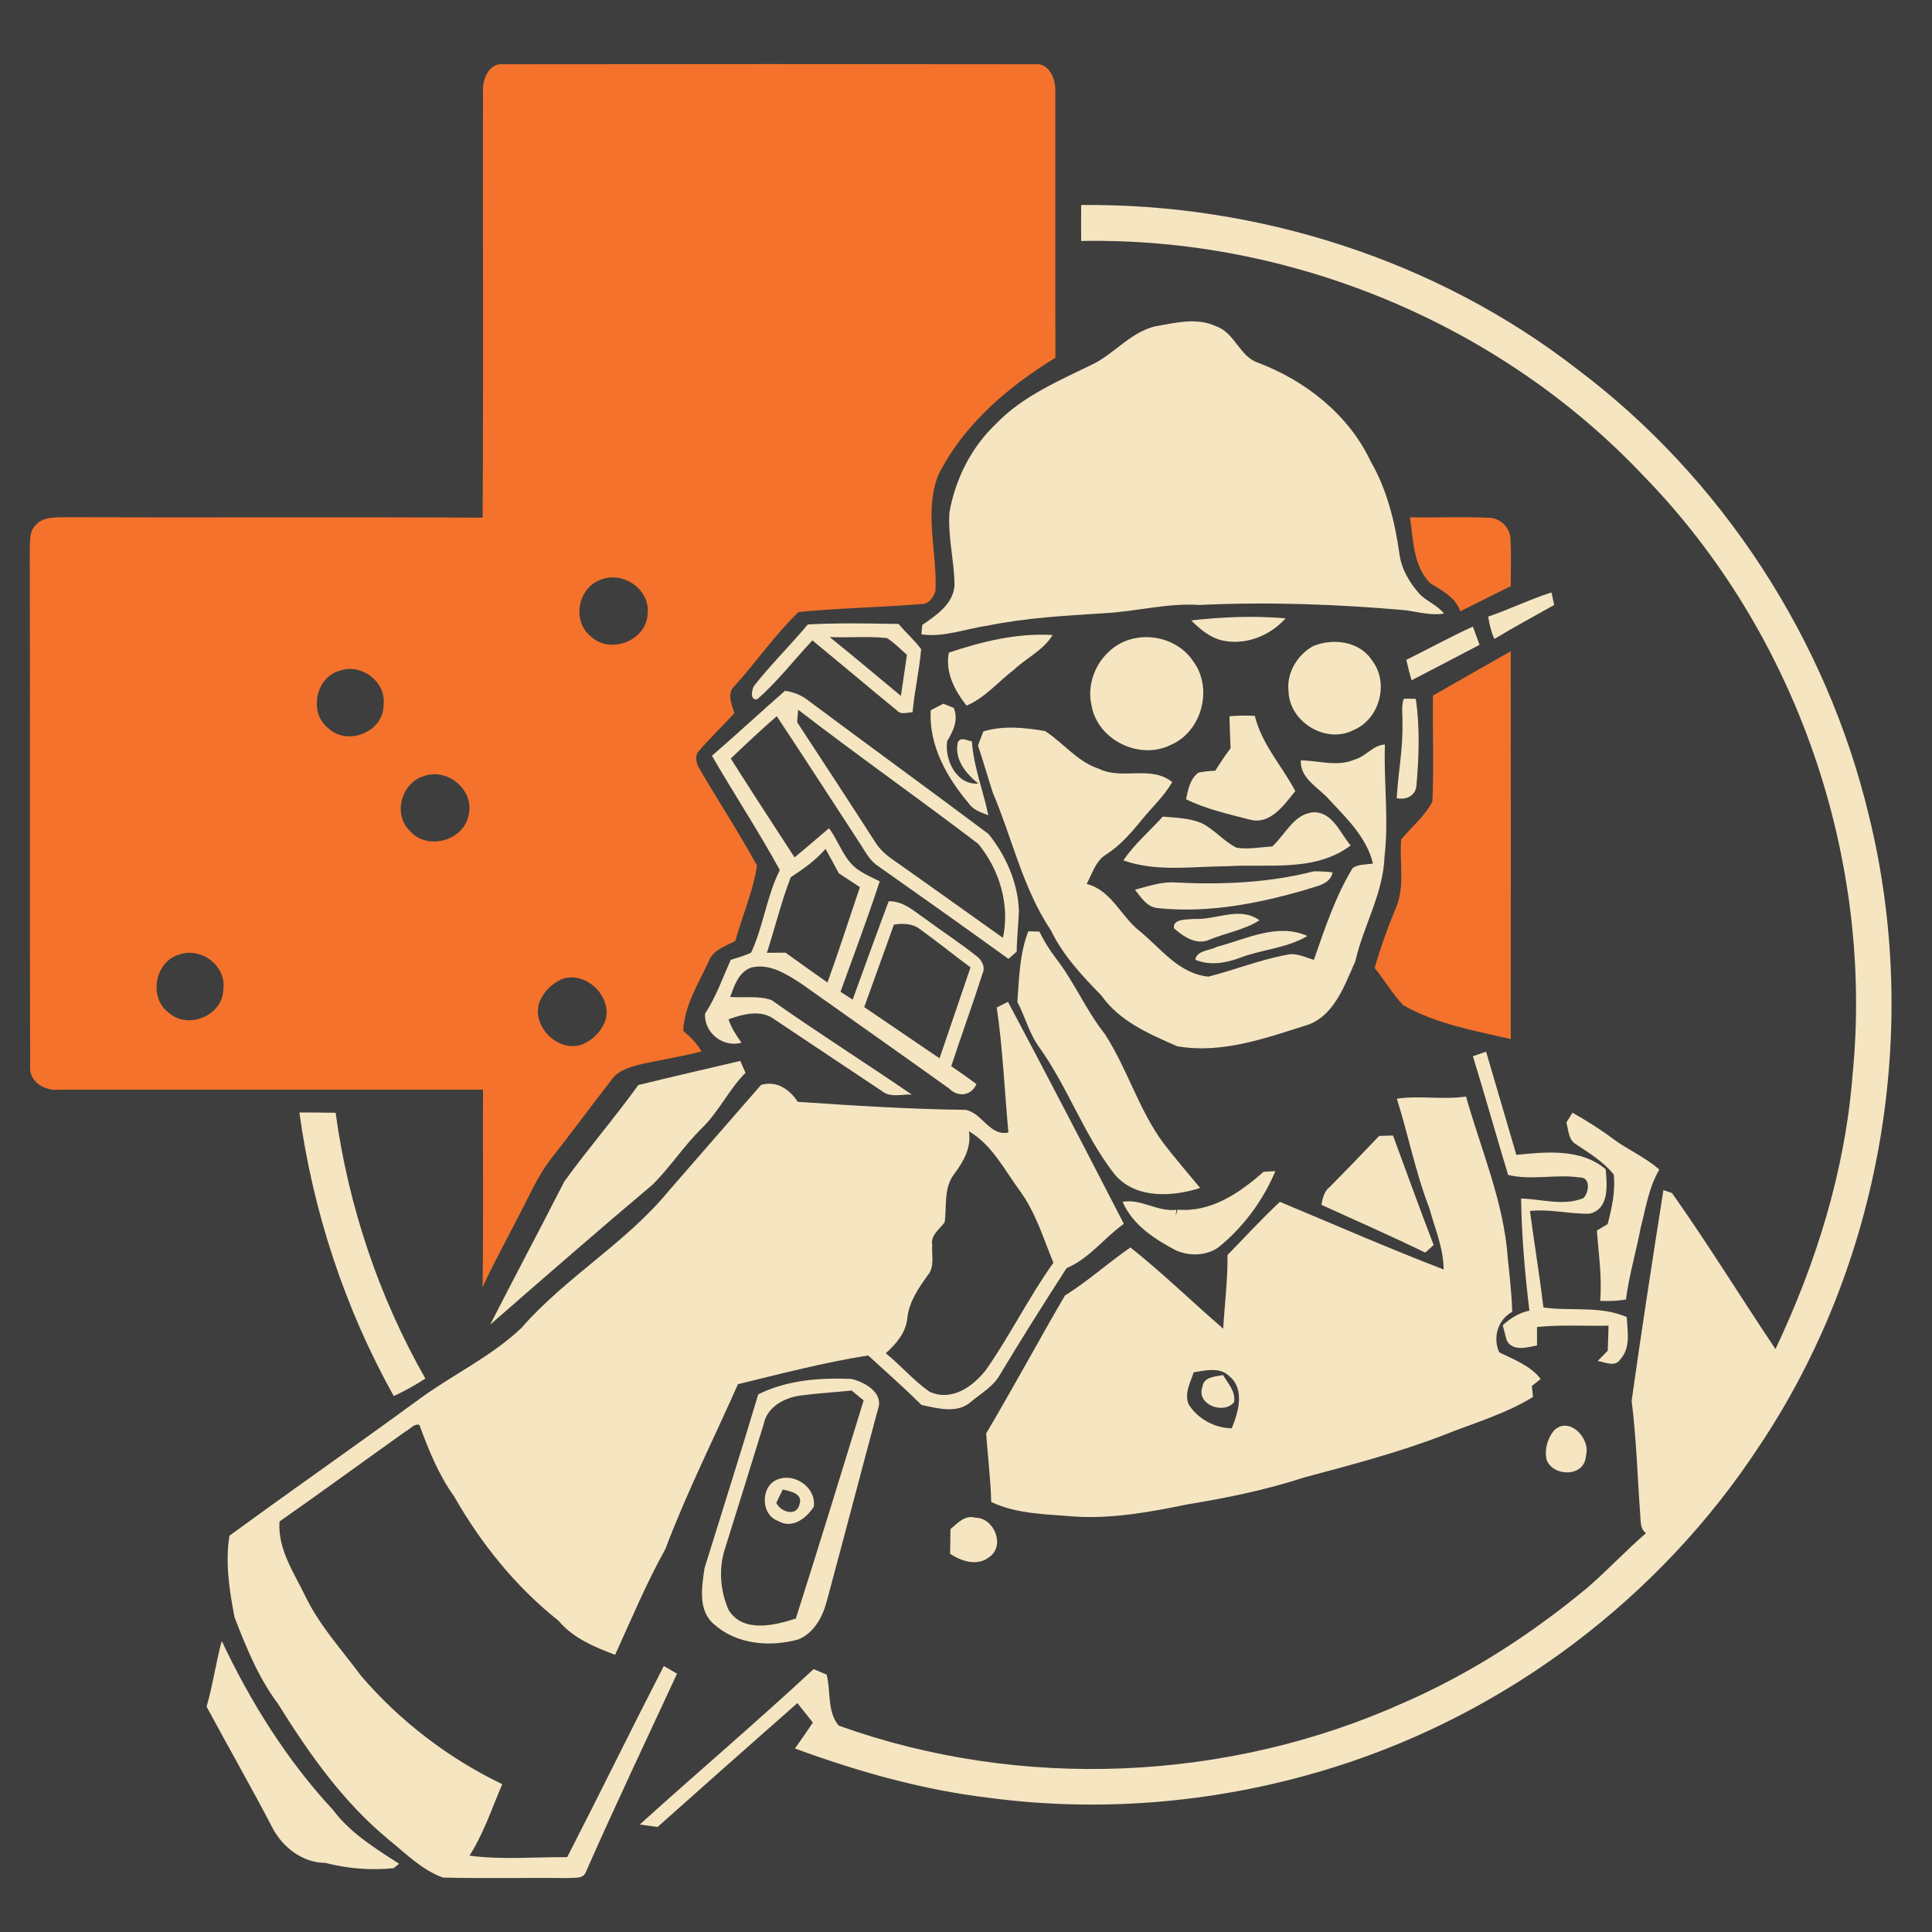 <?xml version="1.0" encoding="UTF-8" standalone="no"?>
<svg
   xmlns:dc="http://purl.org/dc/elements/1.1/"
   xmlns:cc="http://creativecommons.org/ns#"
   xmlns:rdf="http://www.w3.org/1999/02/22-rdf-syntax-ns#"
   xmlns:svg="http://www.w3.org/2000/svg"
   xmlns="http://www.w3.org/2000/svg"
   xmlns:sodipodi="http://sodipodi.sourceforge.net/DTD/sodipodi-0.dtd"
   xmlns:inkscape="http://www.inkscape.org/namespaces/inkscape"
   width="1280"
   height="1280"
   viewBox="0 0 1024 1024"
   version="1.1"
   id="svg2"
   inkscape:version="0.47 r22583"
   sodipodi:docname="heal_engineer.svg">
  <defs
     id="defs106" />
  <sodipodi:namedview
     pagecolor="#ffffff"
     bordercolor="#666666"
     borderopacity="1"
     objecttolerance="10"
     gridtolerance="10"
     guidetolerance="10"
     inkscape:pageopacity="0"
     inkscape:pageshadow="2"
     inkscape:window-width="1280"
     inkscape:window-height="738"
     id="namedview104"
     showgrid="false"
     inkscape:zoom="0.44739336"
     inkscape:cx="387.58257"
     inkscape:cy="828.13635"
     inkscape:window-x="-8"
     inkscape:window-y="-8"
     inkscape:window-maximized="1"
     inkscape:current-layer="svg2" />
  <path
     d="m 0,0 1024,0 0,1024 L 0,1024 0,0 z"
     id="path4"
     style="fill:#3e3e3e" />
  <path
     style="fill:#f4722b"
     d="M 509.438 42.438 C 450.73 42.438 392.02 42.487 333.312 42.562 C 323.91 41.622 319.545 52.673 320 60.469 C 319.818 154.619 320.326 248.819 319.75 342.969 C 227.329 342.423 134.89 342.99 42.469 342.656 C 35.917 342.778 28.233 342.539 23.531 347.969 C 19.376 352.185 19.961 358.508 19.719 363.938 C 20.022 478.197 19.574 592.427 19.969 706.656 C 19.241 717.121 30.185 723.06 39.406 721.938 C 132.949 721.907 226.457 721.907 320 721.938 C 319.848 765.555 320.325 809.164 319.719 852.781 C 327.211 836.523 335.933 820.83 344.031 804.875 C 350.977 791.832 356.691 777.994 366.094 766.438 C 379.47 749.361 392.34 731.95 405.625 714.812 C 409.659 709.322 416.502 707.29 422.75 705.531 C 436.703 702.255 450.921 700.234 464.812 696.594 C 461.719 691.255 457.358 686.882 452.656 682.969 C 453.415 666.044 462.77 651.642 469.625 636.719 C 472.507 629.257 480.727 626.834 487.188 623.406 C 491.798 606.754 498.924 590.455 501.562 573.5 C 489.672 551.722 475.967 530.945 463.531 509.5 C 461.196 505.83 459.891 500.368 463.5 497.031 C 470.81 488.508 479.038 480.84 486.5 472.469 C 484.741 466.372 481.154 458.789 487.281 453.875 C 501.446 437.981 513.774 420.241 529.031 405.5 C 555.966 402.831 583.098 402.403 610.094 400.219 C 615.159 400.461 618.69 395.741 619.812 391.312 C 620.935 365.955 612.158 339.599 621.5 315 C 638.213 281.453 667.735 256.292 699.25 237.031 C 699.007 178.218 699.247 119.407 699.156 60.594 C 699.611 52.647 695.208 41.44 685.562 42.562 C 626.855 42.487 568.145 42.438 509.438 42.438 z M 405.125 382.562 C 417.876 382.126 430.467 392.735 429.062 406.438 C 428.608 424.546 404.174 433.847 391.344 421.562 C 379.272 411.796 382.485 391.028 396.438 384.719 C 399.224 383.342 402.183 382.663 405.125 382.562 z M 232.188 443.188 C 244.445 443.407 255.936 454.44 254.094 467.312 C 254.154 484.753 230.494 494.368 217.906 482.781 C 204.227 472.711 208.935 448.527 225.375 444.25 C 227.617 443.492 229.918 443.147 232.188 443.188 z M 287.719 512.938 C 301.387 512.844 314.086 525.981 310.375 540.312 C 306.917 557.511 282.475 563.596 271.312 550.25 C 260.393 539.452 265.808 519.169 280.125 514.438 C 282.623 513.438 285.188 512.955 287.719 512.938 z M 126.031 631.25 C 138.294 631.477 149.831 642.539 147.938 655.438 C 147.938 672.757 124.463 682.434 111.875 670.969 C 98.044 660.959 102.688 636.558 119.219 632.281 C 121.46 631.523 123.76 631.208 126.031 631.25 z M 379.156 647.562 C 392.582 647.848 405.097 662.28 401.156 675.844 C 398.487 683.427 392.207 689.735 384.594 692.344 C 369.216 696.742 352.635 680.159 357.094 664.781 C 359.52 657.775 365.076 652.062 371.719 648.938 C 374.169 647.923 376.67 647.51 379.156 647.562 z "
     transform="scale(0.8,0.8)"
     id="path6" />
  <path
     d="m 573.052,108.66 c 93.956,-0.898 188.421,29.216 262.819,86.943 76.727,57.679 132.101,142.875 154.546,236.151 28.124,113.392 6.819,238.141 -58.334,335.251 -52.438,79.809 -132.974,140.594 -224.018,169.348 -59.135,18.733 -122.37,24.726 -183.883,16.525 -35.258,-4.174 -69.569,-13.928 -102.837,-26.134 3.227,-4.538 6.382,-9.124 9.488,-13.734 -2.718,-3.47 -5.435,-6.916 -8.202,-10.337 -24.775,21.815 -49.477,43.702 -74.107,65.662 -3.155,-0.437 -6.309,-0.874 -9.464,-1.286 30.574,-27.638 61.998,-54.33 92.16,-82.381 1.747,0.728 5.193,2.208 6.94,2.936 2.232,8.857 0.218,19.946 6.406,27.032 96.479,34.602 206.377,29.822 299.775,-12.303 35.161,-15.36 67.652,-36.447 97.11,-60.906 10.677,-9.245 20.286,-19.606 30.963,-28.827 -3.057,-2.16 -2.791,-6.042 -3.033,-9.366 -1.48,-20.286 -2.038,-40.645 -4.586,-60.785 5.241,-37.272 11.016,-74.495 16.84,-111.669 1.14,0.388 3.421,1.165 4.562,1.553 19.073,27.007 36.422,55.228 54.84,82.697 C 962.657,669.41 977.92,620.442 981.875,569.946 993.304,454.806 952.102,335.396 871.298,252.409 795.129,171.556 683.969,125.573 573.027,127.733 c -0.049,-6.358 -0.024,-12.715 0.024,-19.073 z"
     id="path8"
     style="fill:#f5e5c1" />
  <path
     d="m 612.168,172.988 c 10.628,-1.868 22.179,-4.877 32.467,-0.024 9.827,3.421 12.254,15.87 22.057,19.242 25.139,9.488 48.045,27.493 59.669,52.098 8.784,15.093 13.006,32.37 15.409,49.526 1.116,8.105 5.533,15.409 10.992,21.378 3.882,3.713 9.172,5.702 12.594,9.997 -6.843,1.092 -13.467,-0.752 -20.165,-1.747 -36.35,-3.203 -72.918,-4.562 -109.388,-2.815 -17.18,-1.14 -33.85,3.567 -50.885,4.392 -20.601,1.335 -41.275,2.402 -61.537,6.6 -11.672,1.602 -23.125,6.309 -35.039,4.586 0.121,-1.262 0.388,-3.761 0.51,-4.999 7.425,-5.12 16.282,-10.968 17.059,-20.893 -0.097,-12.933 -3.567,-25.697 -2.693,-38.679 3.082,-17.689 11.55,-34.554 24.654,-46.978 14.559,-15.19 34.384,-23.246 52.899,-32.419 10.725,-5.969 19.121,-16.258 31.399,-19.267 z"
     id="path10"
     style="fill:#f5e5c1" />
  <path
     d="m 747.302,274.199 c 13.831,0.218 27.711,-0.413 41.542,0.218 6.26,-0.121 11.866,5.411 11.744,11.672 0.51,8.177 0.097,16.379 0.146,24.581 -8.905,4.465 -17.811,8.905 -26.74,13.322 -2.645,-7.522 -9.633,-10.944 -15.918,-14.85 -9.124,-9.245 -8.954,-22.955 -10.774,-34.942 z"
     id="path12"
     style="fill:#f4722b" />
  <path
     d="m 788.771,326.806 c 11.356,-3.858 22.13,-9.172 33.559,-12.812 0.34,1.65 1.043,4.974 1.407,6.649 -10.58,5.994 -21.281,11.744 -31.715,18.029 -1.674,-3.785 -2.621,-7.813 -3.252,-11.866 z"
     id="path16"
     style="fill:#f5e5c1" />
  <path
     d="m 631.386,328.845 c 16.549,-1.917 33.389,-2.548 50.011,-1.116 -8.202,9.221 -21.281,14.462 -33.535,11.744 -6.552,-1.529 -11.842,-5.969 -16.476,-10.628 z"
     id="path18"
     style="fill:#f5e5c1" />
  <path
     style="fill:#f5e5c1"
     d="M 557.781 413.031 C 550.257 413.091 542.726 413.287 535.219 413.719 C 523.602 427.55 510.662 440.305 499.5 454.5 C 498.074 457.169 496.683 464.161 501.688 463.281 C 515.124 451.543 526.056 437.263 538.219 424.281 C 556.994 439.69 575.537 455.373 594.312 470.781 C 597.042 473.784 601.166 471.906 604.594 471.906 C 605.868 457.893 609.098 444.138 610.281 430.125 C 605.944 424.028 600.047 419.229 595.406 413.375 C 582.875 413.223 570.322 412.931 557.781 413.031 z M 549.688 422.094 C 562.306 422.609 575.037 421.385 587.625 422.75 C 592.539 425.814 596.507 430.083 600.875 433.844 C 599.54 442.913 598.179 451.963 596.875 461.062 C 581.193 448.02 565.581 434.863 549.688 422.094 z "
     transform="scale(0.8,0.8)"
     id="path20" />
  <path
     d="m 745.385,349.713 c 11.769,-5.799 23.295,-12.157 35.258,-17.617 1.189,3.203 2.378,6.43 3.543,9.682 -12.011,6.26 -23.974,12.594 -36.01,18.781 -1.092,-3.591 -1.99,-7.207 -2.791,-10.847 z"
     id="path22"
     style="fill:#f5e5c1" />
  <path
     d="m 502.9,345.903 c 17.762,-5.945 36.131,-10.458 55.01,-9.318 -4.902,8.08 -13.904,12.157 -20.65,18.515 -8.299,6.309 -15.19,14.778 -24.969,18.903 -6.285,-7.959 -11.38,-17.617 -9.391,-28.099 z"
     id="path26"
     style="fill:#f5e5c1" />
  <path
     d="m 598.239,339.133 c 12.327,-3.955 26.91,0.364 34.166,11.308 10.677,14.341 4.683,37.223 -11.793,44.333 -16.67,8.396 -39.116,-2.621 -42.125,-21.135 -3.203,-14.462 5.751,-29.919 19.752,-34.505 z"
     id="path28"
     style="fill:#f5e5c1" />
  <path
     d="m 696.15,342.361 c 10.483,-4.222 24.484,-2.524 31.035,7.644 9.294,11.914 4.028,31.351 -9.973,37.029 -14.559,7.425 -33.874,-4.465 -34.263,-20.65 -1.14,-9.803 4.707,-19.412 13.2,-24.023 z"
     id="path30"
     style="fill:#f5e5c1" />
  <path
     d="m 759.507,368.664 c 13.71,-7.911 27.517,-15.627 41.227,-23.513 0.049,68.525 0.049,137.075 0,205.601 -19.412,-4.538 -39.528,-7.983 -57.072,-18.029 -5.678,-6.018 -9.852,-13.249 -15.045,-19.655 2.985,-10.531 6.649,-20.844 10.847,-30.914 5.435,-11.647 2.184,-24.823 3.179,-37.175 5.435,-6.746 12.667,-12.424 16.573,-20.189 0.776,-18.684 0.024,-37.417 0.291,-56.126 z"
     id="path32"
     style="fill:#f4722b" />
  <path
     style="fill:#f5e5c1"
     d="M 520.062 457.688 C 503.805 471.883 488.036 486.584 471.688 500.719 C 486.368 526.137 502.552 550.686 516.656 576.438 C 507.921 593.757 505.785 613.592 497.656 631.094 C 493.379 633.247 488.675 634.45 484.125 635.906 C 478.756 647.948 474.373 660.554 467.094 671.625 C 466.457 684.364 479.058 694.18 491.281 690.844 C 487.823 686.021 484.506 680.985 482.656 675.312 C 492.362 671.824 504.397 668.556 513.375 675.562 C 537.064 691.305 560.687 707.226 584.406 722.938 C 589.987 727.457 597.541 724.824 604.062 725.188 C 573.276 704.077 541.671 684.129 511.188 662.594 C 502.543 659.5 492.819 661.228 483.75 660.5 C 486.541 652.978 489.346 644.034 497.688 641.031 C 509.76 638.028 521.013 645.315 530.719 651.594 C 563.386 674.707 596.08 697.768 628.656 721.062 C 634.601 727.068 643.298 726.258 646.938 718.25 C 641.478 714.155 635.86 710.227 630.219 706.375 C 636.922 685.992 644.292 665.787 650.844 645.344 C 653.088 640.794 650.541 635.95 646.75 633.25 C 636.013 624.666 624.417 617.221 613.406 609.031 C 605.823 603.936 598.548 596.791 588.781 597.125 C 580.622 618.782 572.853 640.533 564.906 662.281 C 562.904 660.977 558.846 658.398 556.844 657.094 C 565.67 632.737 574.775 608.504 582.844 583.875 C 578.355 581.721 573.812 579.668 569.656 576.969 C 559.252 570.66 556.225 557.97 549.219 548.719 C 541.605 555.149 534.141 561.753 526.406 568.031 C 512.211 546.283 498.079 524.492 484.156 502.562 C 494.105 492.978 504.221 483.569 514.625 474.5 C 532.733 501.799 550.511 529.331 568.406 556.781 C 572.107 562.15 574.967 568.347 580.062 572.594 C 609.515 593.31 638.916 614.201 668.125 635.281 C 669.49 634.068 672.229 631.652 673.594 630.469 C 673.685 621.339 674.759 612.318 675.062 603.219 C 674.304 584.625 666.461 566.785 654.844 552.469 C 615.473 522.986 575.651 494.078 536.25 464.656 C 531.579 460.865 526.008 458.446 520.062 457.688 z M 528.812 470.219 C 568.092 500.52 608.725 529.036 648.156 559.125 C 662.17 576.202 669.201 599.475 664.469 621.344 C 640.264 604.206 616.202 586.859 591.906 569.812 C 587.144 566.537 582.722 562.693 579.719 557.719 C 562.672 531.209 545.384 504.857 528.125 478.469 C 528.307 476.406 528.661 472.281 528.812 470.219 z M 546.938 562.375 C 549.88 567.744 552.837 573.133 555.719 578.562 C 560.39 581.626 565.048 584.687 569.719 587.781 C 562.53 608.831 555.802 630.039 548.219 650.938 C 538.877 644.447 529.689 637.769 520.438 631.156 C 516.312 631.187 512.219 631.22 508.094 631.25 C 513.462 614.598 517.596 597.537 523.875 581.219 C 532.186 575.759 540.386 570.019 546.938 562.375 z M 596.719 612.125 C 601.263 611.946 605.854 612.722 609.562 615.656 C 620.937 623.785 631.717 632.626 643 640.906 C 636.145 660.986 629.324 681.077 622.469 701.156 C 605.817 689.873 589.184 678.563 572.562 667.219 C 579.053 648.989 585.788 630.853 592.219 612.594 C 593.697 612.374 595.204 612.185 596.719 612.125 z "
     transform="scale(0.8,0.8)"
     id="path36" />
  <path
     d="m 744.026,370.363 c 2.111,-0.073 4.246,-0.049 6.382,0.049 2.232,15.263 1.65,30.817 0.315,46.129 -0.485,5.338 -5.678,7.619 -10.434,6.503 0.679,-13.249 3.421,-26.376 3.009,-39.674 0.218,-4.319 -0.752,-8.881 0.728,-13.006 z"
     id="path38"
     style="fill:#f5e5c1" />
  <path
     d="m 493.291,376.429 c 2.208,-1.14 4.441,-2.305 6.673,-3.446 1.383,0.558 4.149,1.65 5.533,2.208 2.645,6.479 -0.291,12.206 -3.518,17.738 -1.31,9.852 4.95,23.271 16.549,22.373 -6.576,-5.266 -12.861,-12.836 -10.871,-21.912 1.723,-3.082 4.926,-0.776 7.474,-0.461 0.874,13.443 5.994,26.085 8.711,39.164 -3.858,-1.432 -8.032,-2.791 -10.434,-6.358 -11.623,-13.71 -21.159,-30.744 -20.116,-49.307 z"
     id="path40"
     style="fill:#f5e5c1" />
  <path
     d="m 651.647,379.656 c 4.465,-0.437 8.954,-0.485 13.443,-0.243 3.616,15.069 14.438,26.546 21.451,39.892 -5.945,7.255 -13.128,17.956 -24.023,15.142 -11.478,-2.985 -23.198,-5.581 -33.899,-10.822 1.068,-5.071 2.111,-10.798 6.552,-14.122 2.936,-0.558 5.921,-0.898 8.954,-1.019 2.548,-4.077 5.193,-8.08 8.105,-11.914 -0.243,-5.654 -0.461,-11.283 -0.582,-16.913 z"
     id="path44"
     style="fill:#f5e5c1" />
  <path
     d="m 521.197,387.664 c 10.628,-3.227 21.984,-2.014 32.734,-0.194 9.755,6.358 17.156,16.331 28.585,20.019 12.4,6.066 27.371,-2.087 38.776,7.013 -4.343,7.668 -10.992,13.589 -16.452,20.431 -5.508,6.746 -11.332,13.395 -18.781,18.102 -5.46,3.446 -7.158,10.119 -10.119,15.457 13.031,3.373 18.005,16.816 27.663,24.654 11.55,9.245 20.965,22.955 36.932,24.484 13.856,-3.567 27.25,-8.93 41.373,-11.55 5.023,-1.286 9.779,1.262 14.462,2.669 5.848,-16.67 11.38,-33.535 20.577,-48.701 3.155,-2.111 7.158,-1.747 10.75,-2.354 -3.3,-13.807 -13.928,-23.926 -23.246,-33.947 -5.581,-6.382 -15.409,-11.041 -15.02,-20.723 9.561,0.049 19.437,3.591 28.633,-0.485 5.872,-1.602 9.682,-7.619 15.967,-7.935 -0.679,19.728 2.111,39.528 -0.194,59.232 -0.607,19.655 -11.235,36.859 -15.506,55.713 -5.848,13.055 -11.55,29.992 -26.959,34.19 -21.669,6.891 -44.478,14.875 -67.482,10.774 -14.705,-6.43 -30.574,-13.225 -40.086,-26.838 -10.264,-10.458 -20.383,-21.281 -26.838,-34.627 -14.85,-22.179 -20.407,-48.604 -30.744,-72.869 -2.718,-8.323 -5.071,-16.743 -7.886,-25.042 0.946,-2.499 1.893,-4.999 2.863,-7.474 z"
     id="path46"
     style="fill:#f5e5c1" />
  <path
     d="m 674.36,448.619 c 6.94,-6.333 11.55,-17.495 22.057,-18.102 10.094,0.049 13.831,11.041 19.461,17.617 -19,14.22 -43.581,9.633 -65.638,10.992 -18.248,0.073 -37.223,3.155 -54.816,-3.082 5.824,-8.711 13.904,-15.481 20.868,-23.222 6.794,0.582 13.831,0.728 20.237,3.3 7.013,3.276 11.914,9.755 18.854,13.176 6.285,0.995 12.667,-0.267 18.976,-0.679 z"
     id="path50"
     style="fill:#f5e5c1" />
  <path
     d="m 621.073,467.643 c 25.163,1.383 50.763,0.461 75.271,-5.824 3.324,-0.049 6.649,0.146 9.973,0.558 -1.335,6.576 -8.808,7.255 -14.05,9.148 -25.309,7.377 -51.928,12.569 -78.377,9.803 -5.872,-0.34 -9.075,-5.654 -12.351,-9.755 6.406,-1.699 12.836,-3.907 19.534,-3.931 z"
     id="path54"
     style="fill:#f5e5c1" />
  <path
     d="m 622.213,492.005 c -0.728,-5.29 7.377,-4.513 10.895,-4.974 11.575,0.679 23.926,-6.916 34.457,0.752 -8.08,5.047 -17.617,6.649 -26.352,10.191 -6.891,3.276 -13.977,-1.529 -19,-5.969 z"
     id="path56"
     style="fill:#f5e5c1" />
  <path
     d="m 545.049,493.607 c 1.941,0.049 3.882,0.097 5.824,0.146 2.475,4.974 5.363,9.755 8.784,14.147 9.779,12.667 16.015,27.638 25.964,40.208 11.987,18.466 17.981,40.329 31.254,58.091 6.163,8.008 12.788,15.651 19.218,23.44 -14.802,4.805 -34.505,5.872 -45.401,-7.328 -16.161,-20.65 -24.654,-46.031 -39.917,-67.288 -5.314,-7.255 -7.377,-16.136 -11.55,-23.974 0.922,-12.545 1.165,-25.697 5.824,-37.442 z"
     id="path60"
     style="fill:#f5e5c1" />
  <path
     d="m 644.926,501.833 c 15.554,-4.004 31.982,-12.861 48.021,-5.751 -10.847,6.479 -23.756,7.061 -35.355,11.429 -7.619,2.912 -16.306,4.465 -24.071,1.165 0.752,-4.999 7.741,-4.78 11.405,-6.843 z"
     id="path62"
     style="fill:#f5e5c1" />
  <path
     style="fill:#f5e5c1"
     d="M 667.812 663.75 C 665.962 664.69 662.225 666.559 660.375 667.469 C 664.379 694.919 665.546 722.711 668.094 750.312 C 655.567 752.921 650.756 737.163 639.594 735.312 C 602.559 734.858 565.537 732.487 528.562 730 C 523.042 721.659 514.623 715.778 504.219 718.781 C 483.927 742.137 463.571 765.487 443.219 788.812 C 414.828 823.482 374.86 846.052 345.469 879.781 C 325.45 898.83 299.954 910.68 277.781 926.938 C 236.105 957.451 193.707 986.954 152.031 1017.438 C 149.089 1035.333 152.007 1053.721 155.344 1071.344 C 163.078 1091.393 171.238 1111.588 184.25 1128.938 C 204.754 1161.908 227.54 1194.22 257.781 1219.031 C 268.974 1228.131 279.637 1238.993 293.469 1243.938 C 320.98 1244.635 348.521 1243.948 376.062 1244.281 C 379.975 1243.766 386.181 1245.171 388.031 1240.5 C 407.535 1196.307 428.24 1152.643 448.562 1108.844 C 445.62 1107.115 442.723 1105.449 439.781 1103.781 C 418.155 1145.821 397.408 1188.336 375.781 1230.406 C 354.185 1230.255 332.506 1232.288 311.031 1229.406 C 320.495 1214.726 325.895 1197.987 332.75 1182.062 C 297.11 1164.925 265.094 1140.404 239.312 1110.406 C 226.755 1093.39 212.246 1077.671 202.812 1058.562 C 195.139 1042.487 183.883 1026.685 185.188 1008.031 C 213.153 988.437 240.717 968.275 268.531 948.469 C 271.534 947.043 274.174 943.06 277.844 944 C 283.94 960.44 290.469 976.996 300.812 991.312 C 318.648 1022.645 341.763 1051.367 370.062 1073.812 C 379.678 1085.339 393.852 1091.158 407.531 1096.375 C 418.269 1072.807 428.226 1048.878 440.844 1026.25 C 454.887 989.003 472.801 953.399 488.938 917.031 C 517.571 910.146 546.069 902.581 575.188 898.031 C 587.047 908.86 599.096 919.499 610.531 930.812 C 621.056 933.087 634.334 936.787 643.312 928.719 C 649.955 923.107 658.07 918.67 662.438 910.875 C 676.724 887.034 691.581 863.512 706.656 840.156 C 721.549 833.938 731.611 820.094 744.562 810.812 C 719.266 761.645 693.776 712.523 667.812 663.75 z M 641.938 749.531 C 657.437 758.6 665.436 775.079 675.719 789.031 C 686.183 803.287 691.233 820.427 697.906 836.594 C 681.588 859.403 669.199 884.851 653.062 907.812 C 644.266 918.944 630.249 928.734 615.75 922 C 605.195 914.629 596.823 904.6 586.844 896.562 C 593.668 890.466 600.062 883.056 601.094 873.562 C 602.186 862.582 608.533 853.394 614.781 844.719 C 619.392 839.168 617.109 831.552 617.625 825 C 616.351 818.448 622.386 814.424 625.844 809.844 C 627.36 799.076 625.061 786.91 632.25 777.75 C 638.407 769.5 643.666 760.238 641.938 749.531 z "
     transform="scale(0.8,0.8)"
     id="path68" />
  <path
     d="m 780.667,559.827 c 2.305,-0.825 4.635,-1.626 6.988,-2.427 5.314,18.248 10.75,36.447 16.039,54.694 15.87,-1.602 34.214,-3.47 47.342,7.619 0.776,8.299 2.014,21.111 -8.541,23.562 -10.531,0.267 -20.99,-2.596 -31.594,-1.432 2.281,17.059 5.096,34.044 7.134,51.127 14.656,2.135 30.307,-1.043 44.163,5.12 0.388,7.522 2.208,16.258 -3.421,22.421 -2.766,4.295 -8.153,1.432 -11.963,0.825 1.335,-1.359 3.98,-4.077 5.314,-5.435 0.194,-4.416 0.315,-8.857 0.437,-13.273 -12.642,0.267 -25.309,-0.558 -37.927,0.704 0,3.227 0.024,6.479 0.024,9.755 -5.266,1.116 -12.933,3.349 -16.088,-2.669 -0.534,-1.99 -1.553,-6.018 -2.087,-8.008 4.028,-3.737 8.687,-6.624 14.122,-7.741 -2.378,-19.728 -4.125,-39.553 -4.392,-59.426 10.919,0.291 22.324,4.077 32.928,-0.17 3.155,-2.888 4.077,-11.283 -1.941,-10.992 -12.569,-1.893 -25.382,1.699 -37.878,-1.359 -6.333,-20.941 -12.23,-42.003 -18.66,-62.896 z"
     id="path70"
     style="fill:#f5e5c1" />
  <path
     d="m 338.308,575.09 c 17.981,-4.392 36.034,-8.566 54.063,-12.788 0.922,2.087 1.844,4.198 2.766,6.309 -8.833,8.857 -14.098,20.553 -23.101,29.313 -9.439,9.245 -16.646,20.431 -25.94,29.774 -29.046,24.435 -57.655,49.429 -86.288,74.373 12.958,-25.357 26.328,-50.496 39.286,-75.854 12.569,-17.374 26.668,-33.68 39.213,-51.127 z"
     id="path72"
     style="fill:#f5e5c1" />
  <path
     style="fill:#f5e5c1"
     d="M 971.281 726.469 C 956.055 728.774 940.603 725.663 925.438 727.938 C 933.051 751.9 937.776 776.742 946.906 800.219 C 950.546 813.686 956.407 826.898 956.438 841.062 C 919.918 827.019 884.064 811.325 847.969 796.25 C 835.897 807.473 824.776 819.7 813.25 831.469 C 813.462 847.787 811.347 863.993 810.406 880.281 C 789.781 862.507 770.261 843.394 748.938 826.469 C 734.196 836.66 720.789 848.788 705.562 858.312 C 687.849 888.584 671.239 919.539 653.344 949.719 C 654.436 964.854 656.294 979.929 656.719 995.125 C 674.25 1003.345 693.885 1003.175 712.781 1004.812 C 737.775 1006.238 762.519 1001.661 786.875 996.656 C 812.9 992.349 838.853 987.125 863.938 978.875 C 895.149 970.534 926.445 962.366 956.625 950.719 C 976.492 942.772 997.367 936.814 1015.688 925.5 C 1015.505 923.68 1015.087 920.071 1014.875 918.281 C 1016.361 917.098 1019.294 914.777 1020.75 913.594 C 1013.834 904.676 1003.017 900.791 993.25 895.938 C 988.913 886.08 992.26 874.372 1001.875 869.125 C 1001.541 857.326 1000.212 845.614 998.969 833.906 C 996.482 796.659 981.291 762.048 971.281 726.469 z M 803.219 907.656 C 807.332 907.668 811.271 908.643 814.531 911.812 C 824.874 920.427 820.461 935.665 816.062 946.281 C 804.931 946.19 794.031 940.221 787.844 931 C 784.174 923.72 788.63 916.133 790.844 909.188 C 794.817 908.581 799.105 907.645 803.219 907.656 z "
     transform="scale(0.8,0.8)"
     id="path74" />
  <path
     d="m 158.671,589.625 c 6.406,0 12.812,0.049 19.218,0.17 6.746,49.356 22.882,97.571 47.56,140.861 -5.338,3.494 -10.944,6.576 -16.743,9.294 -25.891,-46.395 -42.804,-97.668 -50.035,-150.324 z"
     id="path76"
     style="fill:#f5e5c1" />
  <path
     d="m 833.468,589.771 c 7.401,4.222 14.656,8.687 21.475,13.831 7.886,5.872 17.107,9.73 24.508,16.282 -5.533,9.488 -7.183,20.48 -9.876,30.963 -2.427,12.691 -6.139,25.09 -7.789,37.927 -4.538,0.752 -9.124,0.946 -13.686,0.704 1.092,-12.472 -0.825,-24.896 -1.723,-37.296 1.893,-1.116 3.785,-2.257 5.702,-3.373 2.257,-8.59 4.174,-17.35 3.227,-26.304 -5.508,-6.867 -13.103,-11.38 -20.286,-16.209 -3.81,-2.451 -3.664,-7.474 -4.829,-11.332 0.825,-1.31 2.451,-3.882 3.276,-5.193 z"
     id="path78"
     style="fill:#f5e5c1" />
  <path
     d="m 730.971,602.049 c 1.844,-0.049 5.508,-0.146 7.352,-0.194 7.134,19.364 14.147,38.776 21.548,58.043 -1.116,1.019 -3.324,3.009 -4.441,4.004 -18.175,-8.808 -36.665,-16.962 -55.058,-25.309 0.655,-3.373 1.335,-6.964 4.174,-9.245 8.905,-8.978 17.714,-18.102 26.425,-27.299 z"
     id="path82"
     style="fill:#f5e5c1" />
  <path
     d="m 624.106,641.14 c 17.835,1.553 32.928,-8.857 45.619,-20.092 1.553,-0.073 4.683,-0.218 6.26,-0.315 -6.26,14.826 -16.064,28.463 -28.366,38.873 -6.406,6.018 -16.379,6.527 -24.168,3.227 -11.453,-6.018 -23.052,-13.516 -28.463,-25.818 9.609,-1.893 18.539,5.46 28.536,4.198 l -0.364,3.373 c 0.243,-0.874 0.704,-2.596 0.946,-3.446 z"
     id="path84"
     style="fill:#f5e5c1" />
  <path
     style="fill:#f5e5c1"
     d="M 552.344 913.375 C 535.156 913.557 517.87 916.074 502.344 923.812 C 490.878 962.273 478.641 1000.537 466.781 1038.906 C 464.931 1051.373 462.183 1067.306 473.375 1076.375 C 488.268 1089.569 510.217 1091.284 528.75 1086.219 C 539.123 1082.094 544.988 1071.408 547.688 1061.125 C 559.153 1018.63 570.252 976.057 581.688 933.562 C 585.661 922.795 572.862 915.656 564.188 913.594 C 560.252 913.423 556.31 913.333 552.344 913.375 z M 564.25 921.25 C 566.859 923.434 569.518 925.629 572.188 927.812 C 557.325 976.04 542.598 1024.298 527.25 1072.344 C 513.146 1076.924 492.43 1081.921 482.875 1066.938 C 477.082 1054.107 475.949 1038.999 480.469 1025.562 C 489.083 998.234 497.507 970.796 506 943.406 C 508.214 932.123 519.756 925.959 530.281 924.594 C 541.565 923.047 552.936 922.463 564.25 921.25 z "
     transform="scale(0.8,0.8)"
     id="path88" />
  <path
     d="m 637.307,735.048 c 0.631,-5.363 6.867,-5.387 10.919,-6.236 2.693,4.416 6.746,8.687 5.872,14.341 -5.387,6.794 -20.237,1.359 -16.792,-8.105 z"
     id="path90"
     style="fill:#f5e5c1" />
  <path
     d="m 823.544,758.318 c 8.056,-8.177 19.801,4.198 17.01,13.322 -0.534,11.186 -17.034,11.38 -20.795,2.208 -1.262,-5.363 0.34,-11.308 3.785,-15.53 z"
     id="path94"
     style="fill:#f5e5c1" />
  <path
     style="fill:#f5e5c1"
     d="M 521.219 979.031 C 519.416 979.01 517.61 979.3 515.875 979.906 C 503.833 983.607 503.548 1003.501 515.469 1007.656 C 524.75 1013.207 534.212 1006.015 539.156 998.25 C 540.666 987.808 530.954 979.147 521.219 979.031 z M 518.594 986.844 C 523.598 987.996 532.144 989.528 529.688 996.656 C 527.868 1005.028 517.133 1001.845 514.312 995.688 C 515.404 993.473 517.532 989.058 518.594 986.844 z "
     transform="scale(0.8,0.8)"
     id="path96" />
  <path
     d="m 503.774,810.464 c 3.737,-3.13 7.619,-7.644 13.103,-6.066 10.094,-0.024 16.088,14.923 7.474,20.868 -6.333,5.023 -14.729,2.281 -20.771,-1.723 0.049,-4.368 0.121,-8.711 0.194,-13.079 z"
     id="path100"
     style="fill:#f5e5c1" />
  <path
     d="m 117.517,869.721 c 15.239,32.297 34.53,63.26 58.941,89.515 9.148,12.278 22.397,20.431 35.064,28.585 l -2.888,2.354 c -12.157,1.238 -24.46,0.218 -36.277,-2.815 -11.793,0 -22.324,-8.105 -27.735,-18.175 -11.308,-21.766 -23.537,-43.047 -35.136,-64.643 3.324,-11.453 4.95,-23.319 8.032,-34.821 z"
     id="path102"
     style="fill:#f5e5c1" />
</svg>
